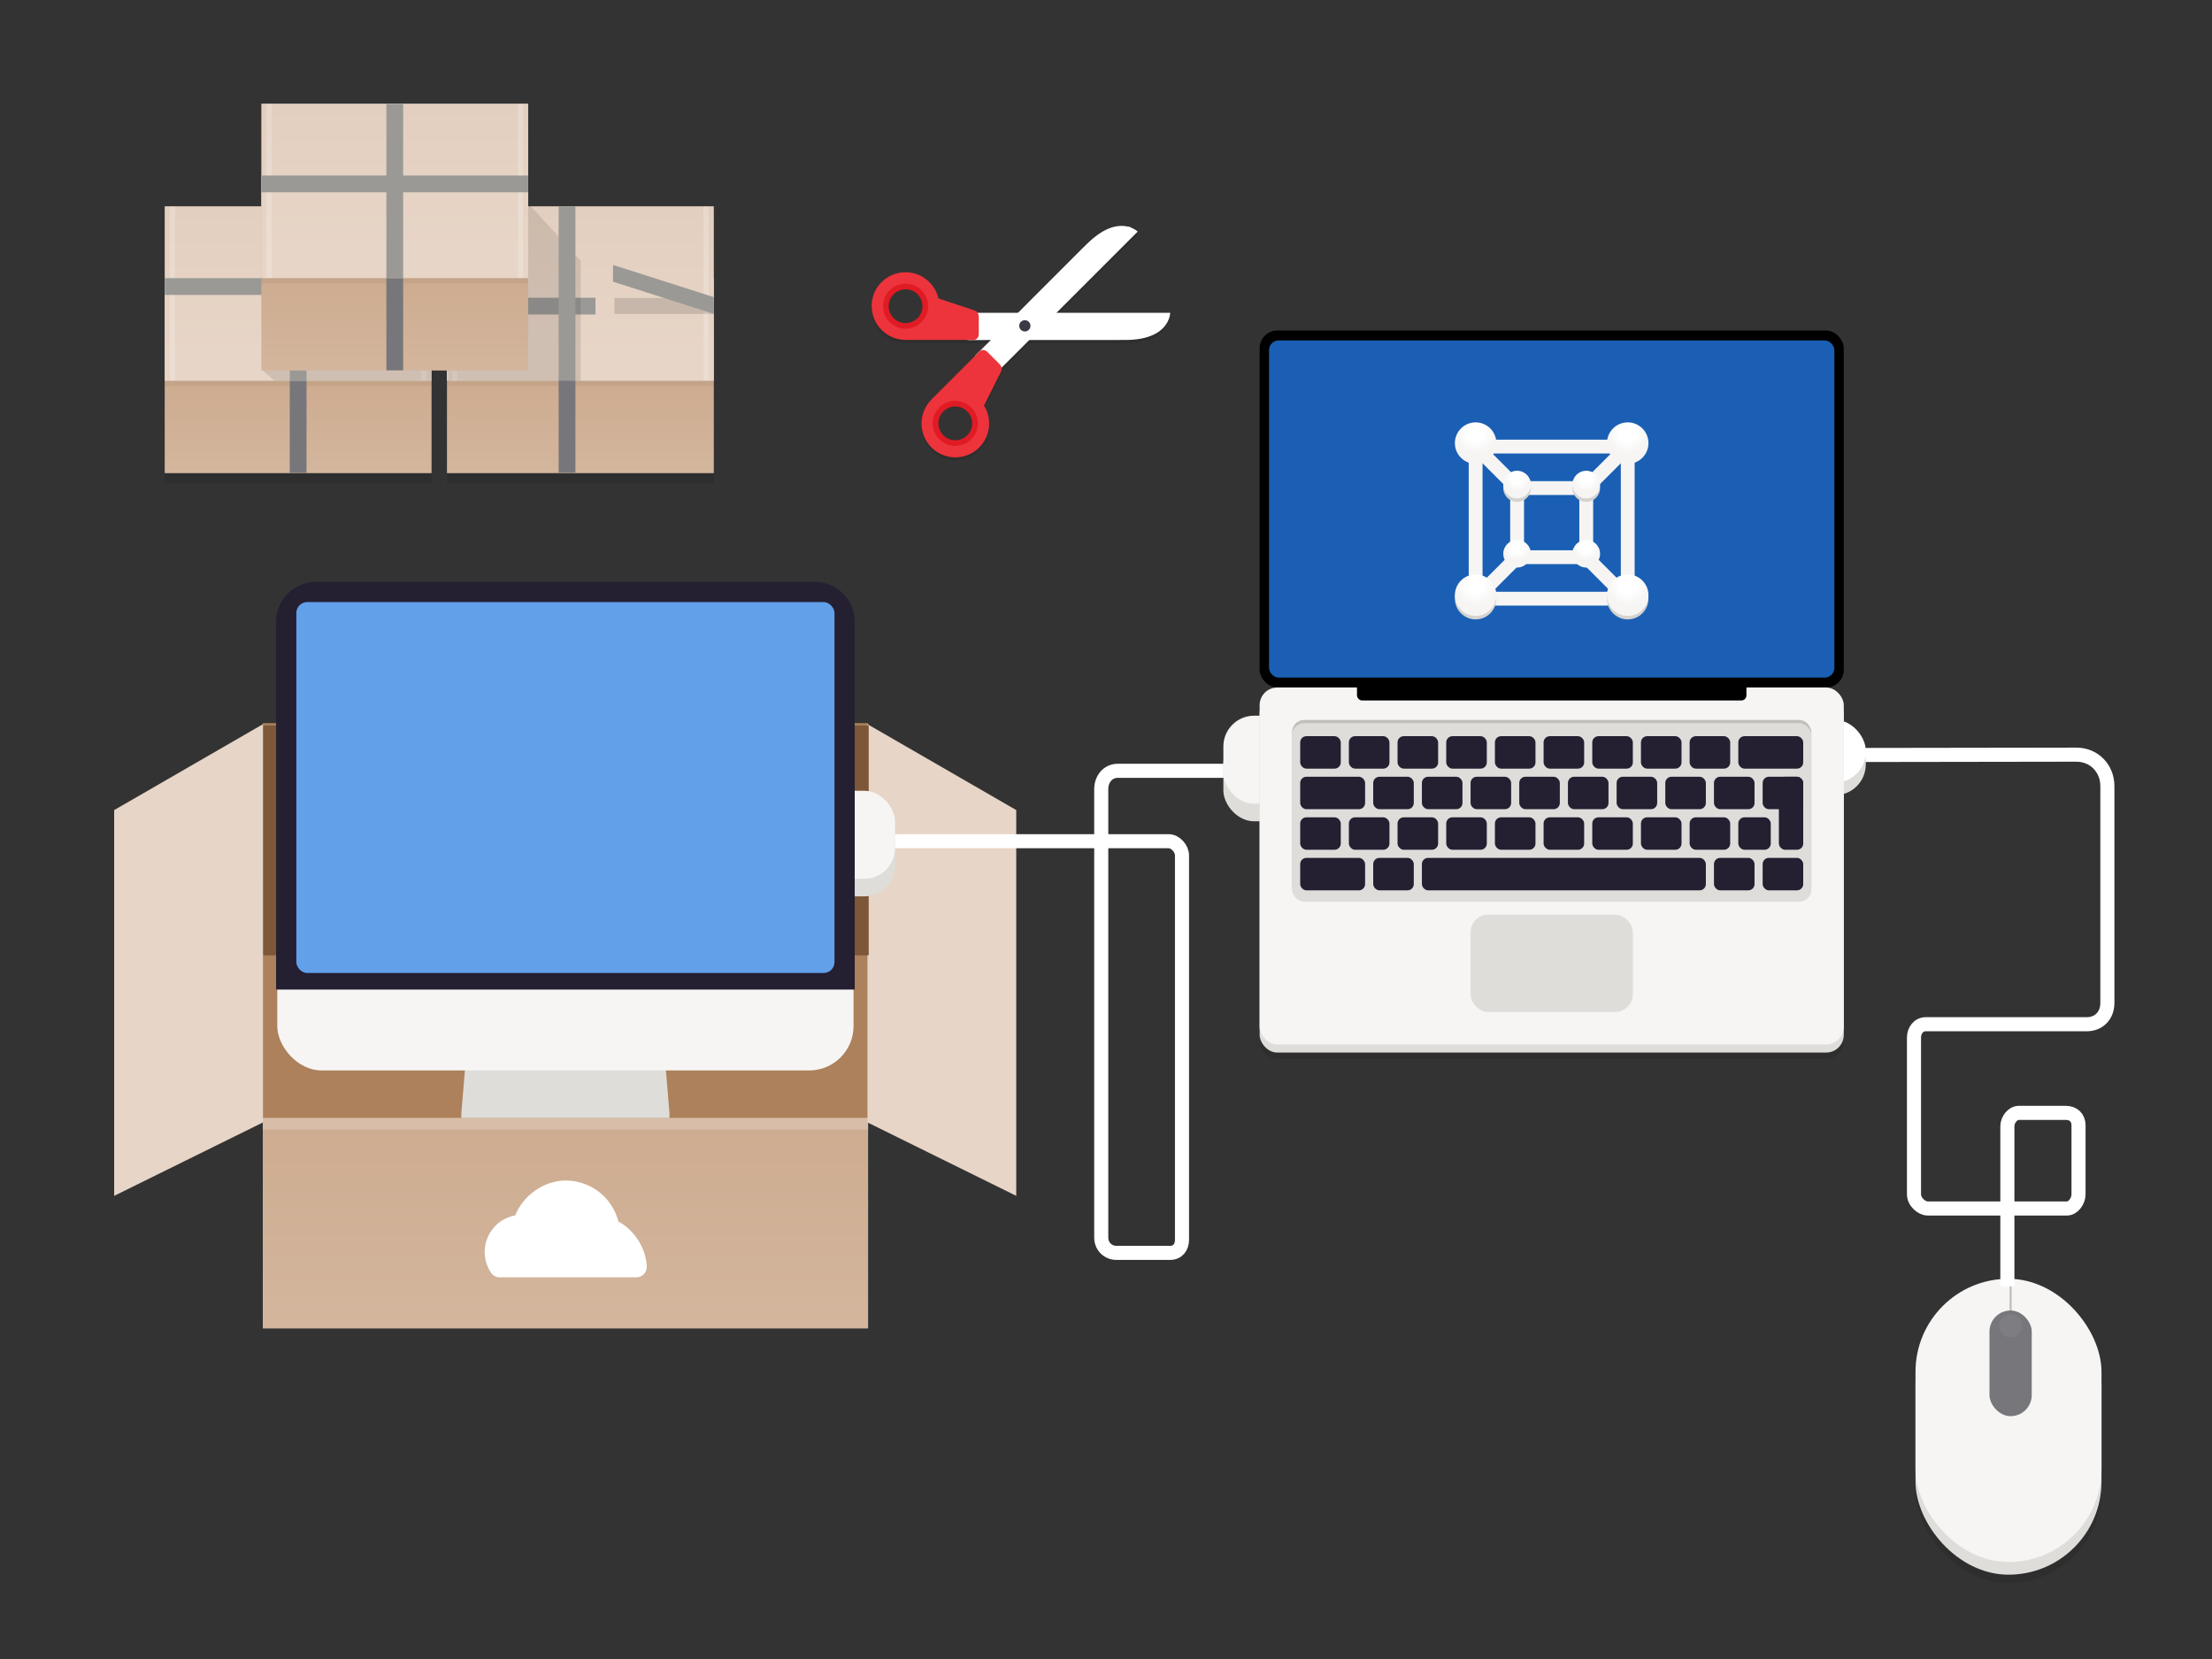<?xml version="1.0" encoding="UTF-8" standalone="no"?>
<!-- Created with Inkscape (http://www.inkscape.org/) -->

<svg
   xmlns:dc="http://purl.org/dc/elements/1.1/"
   xmlns:cc="http://creativecommons.org/ns#"
   xmlns:rdf="http://www.w3.org/1999/02/22-rdf-syntax-ns#"
   xmlns:svg="http://www.w3.org/2000/svg"
   xmlns="http://www.w3.org/2000/svg"
   xmlns:xlink="http://www.w3.org/1999/xlink"
   xmlns:sodipodi="http://sodipodi.sourceforge.net/DTD/sodipodi-0.dtd"
   xmlns:inkscape="http://www.inkscape.org/namespaces/inkscape"
   width="800"
   height="600"
   viewBox="0 0 800 600"
   version="1.1"
   id="svg1707"
   inkscape:version="0.92.4 5da689c313, 2019-01-14"
   sodipodi:docname="welcome.svg">
  <rect x="0" y="0" width="800" height="600" fill="#333333" stroke="none"/>
  <defs
     id="defs1701">
    <radialGradient
       inkscape:collect="always"
       xlink:href="#linearGradient1246"
       id="radialGradient1596"
       gradientUnits="userSpaceOnUse"
       gradientTransform="matrix(3.444,0,0,3.444,-409.979,-507.015)"
       cx="134.2"
       cy="222.988"
       fx="134.2"
       fy="222.988"
       r="2" />
    <linearGradient
       inkscape:collect="always"
       id="linearGradient1246">
      <stop
         style="stop-color:#ffffff;stop-opacity:1"
         offset="0"
         id="stop1240" />
      <stop
         id="stop1242"
         offset="0.4"
         style="stop-color:#ffffff;stop-opacity:1" />
      <stop
         style="stop-color:#f6f5f4;stop-opacity:1"
         offset="1"
         id="stop1244" />
    </linearGradient>
    <radialGradient
       inkscape:collect="always"
       xlink:href="#linearGradient1246"
       id="radialGradient1598"
       gradientUnits="userSpaceOnUse"
       gradientTransform="matrix(3.444,0,0,3.444,-409.979,-456.505)"
       cx="134.2"
       cy="222.988"
       fx="134.2"
       fy="222.988"
       r="2" />
    <radialGradient
       inkscape:collect="always"
       xlink:href="#linearGradient1246"
       id="radialGradient1600"
       gradientUnits="userSpaceOnUse"
       gradientTransform="matrix(2.296,0,0,2.296,-269.699,-213.153)"
       cx="134.2"
       cy="222.988"
       fx="134.2"
       fy="222.988"
       r="2" />
    <radialGradient
       inkscape:collect="always"
       xlink:href="#linearGradient1246"
       id="radialGradient1602"
       gradientUnits="userSpaceOnUse"
       gradientTransform="matrix(2.296,0,0,2.296,-269.699,-236.112)"
       cx="134.2"
       cy="222.988"
       fx="134.2"
       fy="222.988"
       r="2" />
    <radialGradient
       inkscape:collect="always"
       xlink:href="#linearGradient1246"
       id="radialGradient1604"
       gradientUnits="userSpaceOnUse"
       gradientTransform="matrix(3.444,0,0,3.444,-460.489,-507.015)"
       cx="134.2"
       cy="222.988"
       fx="134.2"
       fy="222.988"
       r="2" />
    <radialGradient
       inkscape:collect="always"
       xlink:href="#linearGradient1246"
       id="radialGradient1606"
       gradientUnits="userSpaceOnUse"
       gradientTransform="matrix(3.444,0,0,3.444,-460.489,-456.505)"
       cx="134.2"
       cy="222.988"
       fx="134.2"
       fy="222.988"
       r="2" />
    <radialGradient
       inkscape:collect="always"
       xlink:href="#linearGradient1246"
       id="radialGradient1608"
       gradientUnits="userSpaceOnUse"
       gradientTransform="matrix(2.296,0,0,2.296,-292.658,-236.112)"
       cx="134.2"
       cy="222.988"
       fx="134.2"
       fy="222.988"
       r="2" />
    <radialGradient
       inkscape:collect="always"
       xlink:href="#linearGradient1246"
       id="radialGradient1610"
       gradientUnits="userSpaceOnUse"
       gradientTransform="matrix(2.296,0,0,2.296,-292.658,-213.153)"
       cx="134.2"
       cy="222.988"
       fx="134.2"
       fy="222.988"
       r="2" />
    <clipPath
       clipPathUnits="userSpaceOnUse"
       id="clipPath11821">
      <rect
         y="-162.033"
         x="896.337"
         height="408.854"
         width="439.228"
         id="rect11823"
         style="opacity:1;vector-effect:none;fill:#e7d5c7;fill-opacity:1;stroke:none;stroke-width:8.514;stroke-linecap:round;stroke-linejoin:miter;stroke-miterlimit:4;stroke-dasharray:none;stroke-dashoffset:0;stroke-opacity:1;marker:none;marker-start:none;marker-mid:none;marker-end:none;paint-order:normal" />
    </clipPath>
    <linearGradient
       inkscape:collect="always"
       xlink:href="#linearGradient1880"
       id="linearGradient11782"
       gradientUnits="userSpaceOnUse"
       gradientTransform="matrix(1.3,0,0,1,-19.2,-4)"
       x1="64"
       y1="254"
       x2="64"
       y2="292" />
    <linearGradient
       inkscape:collect="always"
       id="linearGradient1880">
      <stop
         style="stop-color:#cdab8f;stop-opacity:1;"
         offset="0"
         id="stop1876" />
      <stop
         style="stop-color:#d3b69d;stop-opacity:1"
         offset="1"
         id="stop1878" />
    </linearGradient>
    <linearGradient
       inkscape:collect="always"
       xlink:href="#linearGradient1888"
       id="linearGradient9592"
       gradientUnits="userSpaceOnUse"
       gradientTransform="matrix(1.3,0,0,0.833,-19.2,34)"
       x1="64"
       y1="180"
       x2="64"
       y2="250" />
    <linearGradient
       inkscape:collect="always"
       id="linearGradient1888">
      <stop
         style="stop-color:#e3cfbf;stop-opacity:1;"
         offset="0"
         id="stop1884" />
      <stop
         style="stop-color:#e7d5c7;stop-opacity:1"
         offset="1"
         id="stop1886" />
    </linearGradient>
    <linearGradient
       inkscape:collect="always"
       xlink:href="#linearGradient1880"
       id="linearGradient2916"
       gradientUnits="userSpaceOnUse"
       gradientTransform="matrix(1.3,0,0,1,-19.2,-4)"
       x1="64"
       y1="254"
       x2="64"
       y2="292" />
    <linearGradient
       inkscape:collect="always"
       xlink:href="#linearGradient1888"
       id="linearGradient2918"
       gradientUnits="userSpaceOnUse"
       gradientTransform="matrix(1.3,0,0,0.833,-19.2,34)"
       x1="64"
       y1="180"
       x2="64"
       y2="250" />
    <linearGradient
       inkscape:collect="always"
       xlink:href="#linearGradient1880"
       id="linearGradient2920"
       gradientUnits="userSpaceOnUse"
       gradientTransform="matrix(1.3,0,0,1,-19.2,-4)"
       x1="64"
       y1="254"
       x2="64"
       y2="292" />
    <linearGradient
       inkscape:collect="always"
       xlink:href="#linearGradient1888"
       id="linearGradient2922"
       gradientUnits="userSpaceOnUse"
       gradientTransform="matrix(1.3,0,0,0.833,-19.2,34)"
       x1="64"
       y1="180"
       x2="64"
       y2="250" />
    <linearGradient
       inkscape:collect="always"
       xlink:href="#linearGradient1880"
       id="linearGradient2924"
       gradientUnits="userSpaceOnUse"
       gradientTransform="matrix(1.3,0,0,1,-19.2,-4)"
       x1="64"
       y1="254"
       x2="64"
       y2="292" />
  </defs>
  <sodipodi:namedview
     id="base"
     pagecolor="#ffffff"
     bordercolor="#666666"
     borderopacity="1.0"
     inkscape:pageopacity="0.0"
     inkscape:pageshadow="2"
     inkscape:zoom="1"
     inkscape:cx="-96.714286"
     inkscape:cy="335.14286"
     inkscape:document-units="px"
     inkscape:current-layer="layer1"
     showgrid="false"
     units="px"
     inkscape:pagecheckerboard="true"
     showguides="true"
     inkscape:guide-bbox="true"
     inkscape:window-width="3440"
     inkscape:window-height="1376"
     inkscape:window-x="0"
     inkscape:window-y="639"
     inkscape:window-maximized="1">
    <sodipodi:guide
       position="237,566"
       orientation="0,1"
       id="guide2926"
       inkscape:locked="false" />
    <sodipodi:guide
       position="394,30"
       orientation="0,1"
       id="guide2928"
       inkscape:locked="false" />
    <sodipodi:guide
       position="34,372"
       orientation="1,0"
       id="guide2930"
       inkscape:locked="false" />
    <sodipodi:guide
       position="768,281"
       orientation="1,0"
       id="guide2932"
       inkscape:locked="false" />
  </sodipodi:namedview>
  <g
     inkscape:label="Layer 1"
     inkscape:groupmode="layer"
     id="layer1"
     transform="translate(0,-522.52)">
    <rect
       style="display:inline;opacity:1;vector-effect:none;fill:#000000;fill-opacity:0.102;stroke:none;stroke-width:2.567;stroke-linecap:round;stroke-linejoin:miter;stroke-miterlimit:4;stroke-dasharray:none;stroke-dashoffset:0;stroke-opacity:1;marker:none;marker-start:none;marker-mid:none;marker-end:none;paint-order:normal;enable-background:new"
       id="rect1196-4"
       width="96.516"
       height="63.106"
       x="59.57"
       y="634.258" />
    <g
       id="g9560"
       transform="matrix(0.928,0,0,0.928,48.433,426.378)">
      <rect
         y="212"
         x="12"
         height="76"
         width="104"
         id="rect1194"
         style="display:inline;opacity:1;fill:url(#linearGradient2916);fill-opacity:1;stroke:none;stroke-width:32;stroke-linejoin:round;stroke-miterlimit:4;stroke-dasharray:4, 2;stroke-dashoffset:0;stroke-opacity:1;enable-background:new" />
      <rect
         y="184"
         x="12"
         height="68"
         width="104"
         id="rect1196"
         style="display:inline;opacity:1;fill:url(#linearGradient2918);fill-opacity:1;stroke:none;stroke-width:32;stroke-linejoin:round;stroke-miterlimit:4;stroke-dasharray:4, 2;stroke-dashoffset:0;stroke-opacity:1;enable-background:new" />
      <rect
         style="display:inline;opacity:0.05;vector-effect:none;fill:#000000;fill-opacity:1;stroke:none;stroke-width:2;stroke-linecap:butt;stroke-linejoin:miter;stroke-miterlimit:4;stroke-dasharray:none;stroke-dashoffset:0;stroke-opacity:1;marker:none;marker-start:none;marker-mid:none;marker-end:none;paint-order:normal;enable-background:new"
         id="rect1198"
         width="104"
         height="2"
         x="12"
         y="252" />
      <rect
         style="opacity:0.2;vector-effect:none;fill:#ffffff;fill-opacity:1;stroke:none;stroke-width:2;stroke-linecap:butt;stroke-linejoin:miter;stroke-miterlimit:4;stroke-dasharray:none;stroke-dashoffset:0;stroke-opacity:1;marker:none;marker-start:none;marker-mid:none;marker-end:none;paint-order:normal"
         id="rect1229"
         width="2"
         height="68"
         x="14"
         y="184" />
      <rect
         style="display:inline;opacity:0.2;vector-effect:none;fill:#ffffff;fill-opacity:1;stroke:none;stroke-width:2;stroke-linecap:butt;stroke-linejoin:miter;stroke-miterlimit:4;stroke-dasharray:none;stroke-dashoffset:0;stroke-opacity:1;marker:none;marker-start:none;marker-mid:none;marker-end:none;paint-order:normal;enable-background:new"
         id="rect1231"
         width="2"
         height="68"
         x="112"
         y="184" />
    </g>
    <rect
       y="634.258"
       x="161.653"
       height="63.106"
       width="96.516"
       id="rect9719"
       style="display:inline;opacity:1;vector-effect:none;fill:#000000;fill-opacity:0.102;stroke:none;stroke-width:2.567;stroke-linecap:round;stroke-linejoin:miter;stroke-miterlimit:4;stroke-dasharray:none;stroke-dashoffset:0;stroke-opacity:1;marker:none;marker-start:none;marker-mid:none;marker-end:none;paint-order:normal;enable-background:new" />
    <g
       id="g9572"
       transform="matrix(0.928,0,0,0.928,150.517,426.378)">
      <rect
         style="display:inline;opacity:1;fill:url(#linearGradient2920);fill-opacity:1;stroke:none;stroke-width:32;stroke-linejoin:round;stroke-miterlimit:4;stroke-dasharray:4, 2;stroke-dashoffset:0;stroke-opacity:1;enable-background:new"
         id="rect9562"
         width="104"
         height="76"
         x="12"
         y="212" />
      <rect
         style="display:inline;opacity:1;fill:url(#linearGradient2922);fill-opacity:1;stroke:none;stroke-width:32;stroke-linejoin:round;stroke-miterlimit:4;stroke-dasharray:4, 2;stroke-dashoffset:0;stroke-opacity:1;enable-background:new"
         id="rect9564"
         width="104"
         height="68"
         x="12"
         y="184" />
      <rect
         y="252"
         x="12"
         height="2"
         width="104"
         id="rect9566"
         style="display:inline;opacity:0.05;vector-effect:none;fill:#000000;fill-opacity:1;stroke:none;stroke-width:2;stroke-linecap:butt;stroke-linejoin:miter;stroke-miterlimit:4;stroke-dasharray:none;stroke-dashoffset:0;stroke-opacity:1;marker:none;marker-start:none;marker-mid:none;marker-end:none;paint-order:normal;enable-background:new" />
      <rect
         y="184"
         x="14"
         height="68"
         width="2"
         id="rect9568"
         style="opacity:0.2;vector-effect:none;fill:#ffffff;fill-opacity:1;stroke:none;stroke-width:2;stroke-linecap:butt;stroke-linejoin:miter;stroke-miterlimit:4;stroke-dasharray:none;stroke-dashoffset:0;stroke-opacity:1;marker:none;marker-start:none;marker-mid:none;marker-end:none;paint-order:normal" />
      <rect
         y="184"
         x="112"
         height="68"
         width="2"
         id="rect9570"
         style="display:inline;opacity:0.2;vector-effect:none;fill:#ffffff;fill-opacity:1;stroke:none;stroke-width:2;stroke-linecap:butt;stroke-linejoin:miter;stroke-miterlimit:4;stroke-dasharray:none;stroke-dashoffset:0;stroke-opacity:1;marker:none;marker-start:none;marker-mid:none;marker-end:none;paint-order:normal;enable-background:new" />
    </g>
    <rect
       style="opacity:1;vector-effect:none;fill:#9a9996;fill-opacity:1;stroke:none;stroke-width:12.27;stroke-linecap:round;stroke-linejoin:miter;stroke-miterlimit:4;stroke-dasharray:none;stroke-dashoffset:0;stroke-opacity:1;marker:none;marker-start:none;marker-mid:none;marker-end:none;paint-order:normal"
       id="rect11917"
       width="6.061"
       height="96.516"
       x="623.121"
       y="-156.085"
       transform="rotate(90)" />
    <rect
       style="opacity:1;vector-effect:none;fill:#9a9996;fill-opacity:1;stroke:none;stroke-width:9.915;stroke-linecap:round;stroke-linejoin:miter;stroke-miterlimit:4;stroke-dasharray:none;stroke-dashoffset:0;stroke-opacity:1;marker:none;marker-start:none;marker-mid:none;marker-end:none;paint-order:normal"
       id="rect11909"
       width="6.061"
       height="63.02"
       x="630.204"
       y="-215.374"
       transform="rotate(90)" />
    <rect
       style="opacity:1;vector-effect:none;fill:#77767b;fill-opacity:1;stroke:none;stroke-width:7.211;stroke-linecap:round;stroke-linejoin:miter;stroke-miterlimit:4;stroke-dasharray:none;stroke-dashoffset:0;stroke-opacity:1;marker:none;marker-start:none;marker-mid:none;marker-end:none;paint-order:normal"
       id="rect11919"
       width="6.061"
       height="33.335"
       x="104.797"
       y="660.243" />
    <g
       id="g22849"
       transform="matrix(1.626,0,0,1.626,-117.161,-371.526)">
      <path
         style="display:inline;opacity:1;vector-effect:none;fill:#000000;fill-opacity:0.102;stroke:none;stroke-width:1.261;stroke-linecap:round;stroke-linejoin:miter;stroke-miterlimit:4;stroke-dasharray:none;stroke-dashoffset:0;stroke-opacity:1;marker:none;marker-start:none;marker-mid:none;marker-end:none;paint-order:normal;enable-background:new"
         d="m 130.451,595.681 h 37.862 v 38.807 h -35.239 l -2.623,-2.244 z"
         id="rect9721"
         inkscape:connector-curvature="0"
         sodipodi:nodetypes="cccccc" />
      <path
         style="display:inline;opacity:1;vector-effect:none;fill:#000000;fill-opacity:0.102;stroke:none;stroke-width:1.112;stroke-linecap:round;stroke-linejoin:miter;stroke-miterlimit:4;stroke-dasharray:none;stroke-dashoffset:0;stroke-opacity:1;marker:none;marker-start:none;marker-mid:none;marker-end:none;paint-order:normal;enable-background:new"
         d="m 171.737,595.681 h 18.352 l 11.129,12.126 v 26.682 h -29.48 z"
         id="rect9723"
         inkscape:connector-curvature="0"
         sodipodi:nodetypes="cccccc" />
    </g>
    <rect
       y="597.223"
       x="104.797"
       height="63.02"
       width="6.061"
       id="rect11921"
       style="opacity:1;vector-effect:none;fill:#9a9996;fill-opacity:1;stroke:none;stroke-width:9.915;stroke-linecap:round;stroke-linejoin:miter;stroke-miterlimit:4;stroke-dasharray:none;stroke-dashoffset:0;stroke-opacity:1;marker:none;marker-start:none;marker-mid:none;marker-end:none;paint-order:normal" />
    <g
       transform="matrix(0.928,0,0,0.928,83.38,389.257)"
       id="g9588">
      <rect
         style="display:inline;opacity:1;fill:url(#linearGradient2924);fill-opacity:1;stroke:none;stroke-width:32;stroke-linejoin:round;stroke-miterlimit:4;stroke-dasharray:4, 2;stroke-dashoffset:0;stroke-opacity:1;enable-background:new"
         id="rect9578"
         width="104"
         height="76"
         x="12"
         y="212" />
      <rect
         style="display:inline;opacity:1;fill:url(#linearGradient9592);fill-opacity:1;stroke:none;stroke-width:32;stroke-linejoin:round;stroke-miterlimit:4;stroke-dasharray:4, 2;stroke-dashoffset:0;stroke-opacity:1;enable-background:new"
         id="rect9580"
         width="104"
         height="68"
         x="12"
         y="184" />
      <rect
         y="252"
         x="12"
         height="2"
         width="104"
         id="rect9582"
         style="display:inline;opacity:0.05;vector-effect:none;fill:#000000;fill-opacity:1;stroke:none;stroke-width:2;stroke-linecap:butt;stroke-linejoin:miter;stroke-miterlimit:4;stroke-dasharray:none;stroke-dashoffset:0;stroke-opacity:1;marker:none;marker-start:none;marker-mid:none;marker-end:none;paint-order:normal;enable-background:new" />
      <rect
         y="184"
         x="14"
         height="68"
         width="2"
         id="rect9584"
         style="opacity:0.2;vector-effect:none;fill:#ffffff;fill-opacity:1;stroke:none;stroke-width:2;stroke-linecap:butt;stroke-linejoin:miter;stroke-miterlimit:4;stroke-dasharray:none;stroke-dashoffset:0;stroke-opacity:1;marker:none;marker-start:none;marker-mid:none;marker-end:none;paint-order:normal" />
      <rect
         y="184"
         x="112"
         height="68"
         width="2"
         id="rect9586"
         style="display:inline;opacity:0.2;vector-effect:none;fill:#ffffff;fill-opacity:1;stroke:none;stroke-width:2;stroke-linecap:butt;stroke-linejoin:miter;stroke-miterlimit:4;stroke-dasharray:none;stroke-dashoffset:0;stroke-opacity:1;marker:none;marker-start:none;marker-mid:none;marker-end:none;paint-order:normal;enable-background:new" />
    </g>
    <g
       id="g11780"
       transform="matrix(2.105,0,0,2.105,69.786,396.734)">
      <rect
         y="212"
         x="12"
         height="76"
         width="104"
         id="rect11770"
         style="display:inline;opacity:1;fill:url(#linearGradient11782);fill-opacity:1;stroke:none;stroke-width:32;stroke-linejoin:round;stroke-miterlimit:4;stroke-dasharray:4, 2;stroke-dashoffset:0;stroke-opacity:1;enable-background:new" />
      <rect
         y="184"
         x="12"
         height="67.82"
         width="104"
         id="rect11772"
         style="display:inline;opacity:1;fill:#ac815b;fill-opacity:1;stroke:none;stroke-width:31.958;stroke-linejoin:round;stroke-miterlimit:4;stroke-dasharray:3.995, 1.997;stroke-dashoffset:0;stroke-opacity:1;enable-background:new" />
      <rect
         style="display:inline;opacity:0.211;vector-effect:none;fill:#ffffff;fill-opacity:1;stroke:none;stroke-width:2;stroke-linecap:butt;stroke-linejoin:miter;stroke-miterlimit:4;stroke-dasharray:none;stroke-dashoffset:0;stroke-opacity:1;marker:none;marker-start:none;marker-mid:none;marker-end:none;paint-order:normal;enable-background:new"
         id="rect11774"
         width="104"
         height="2"
         x="12"
         y="251.82" />
    </g>
    <path
       style="opacity:1;vector-effect:none;fill:#ffffff;fill-opacity:1;stroke:none;stroke-width:0.744;stroke-linecap:round;stroke-linejoin:miter;stroke-miterlimit:4;stroke-dasharray:none;stroke-dashoffset:0;stroke-opacity:1;marker:none;marker-start:none;marker-mid:none;marker-end:none;paint-order:normal"
       d="m 204.621,949.481 c -7.876,0.005 -15.379,5.349 -18.29,12.614 -2.66,0.499 -5.175,1.782 -7.091,3.698 -2.493,2.493 -3.944,5.996 -3.944,9.521 a 3.787,3.787 0 0 0 0,0.002 c 0.002,2.645 0.806,5.283 2.277,7.481 a 3.787,3.787 0 0 0 3.146,1.68 h 49.405 a 3.787,3.787 0 0 0 3.782,-3.979 c -0.341,-6.688 -4.431,-12.998 -10.274,-16.229 -0.995,-3.851 -3.162,-7.4 -6.173,-10.003 -3.527,-3.05 -8.169,-4.78 -12.832,-4.785 a 3.787,3.787 0 0 0 -0.005,0 z"
       id="path9729"
       inkscape:connector-curvature="0" />
    <path
       style="fill:#e7d5c7;fill-opacity:1;stroke:none;stroke-width:1.273px;stroke-linecap:butt;stroke-linejoin:miter;stroke-opacity:1"
       d="M 313.728,928.459 V 784.427 l 53.814,31.07 v 139.518 z"
       id="path11788"
       inkscape:connector-curvature="0" />
    <path
       style="fill:none;stroke:#ffffff;stroke-width:5.092;stroke-linecap:butt;stroke-linejoin:miter;stroke-miterlimit:4;stroke-dasharray:none;stroke-opacity:1"
       d="m 316.73,826.755 h 105.944 c 2.438,0 4.814,2.666 4.814,5.132 v 139.018 c 0,2.703 -1.572,4.726 -4.273,4.726 h -19.467 c -3.038,0 -5.467,-2.355 -5.467,-5.514 V 807.898 c 0,-3.502 2.307,-6.604 5.968,-6.604 h 44.881"
       id="path11845"
       inkscape:connector-curvature="0"
       sodipodi:nodetypes="cccccccccc" />
    <g
       transform="matrix(1.273,0,0,1.273,61.918,-13.282)"
       id="g11843">
      <rect
         ry="8.736"
         rx="8.736"
         y="629.229"
         x="298.924"
         height="25"
         width="27.57"
         id="rect11839"
         style="display:inline;opacity:1;vector-effect:none;fill:#deddda;fill-opacity:1;stroke:none;stroke-width:5.166;stroke-linecap:round;stroke-linejoin:miter;stroke-miterlimit:4;stroke-dasharray:none;stroke-dashoffset:0;stroke-opacity:1;marker:none;marker-start:none;marker-mid:none;marker-end:none;paint-order:normal" />
      <rect
         style="display:inline;opacity:1;vector-effect:none;fill:#f6f5f4;fill-opacity:1;stroke:none;stroke-width:5.166;stroke-linecap:round;stroke-linejoin:miter;stroke-miterlimit:4;stroke-dasharray:none;stroke-dashoffset:0;stroke-opacity:1;marker:none;marker-start:none;marker-mid:none;marker-end:none;paint-order:normal"
         id="rect11841"
         width="27.57"
         height="25"
         x="298.924"
         y="624.229"
         rx="8.736"
         ry="8.736" />
    </g>
    <rect
       style="opacity:1;vector-effect:none;fill:#7d5738;fill-opacity:1;stroke:none;stroke-width:3.291;stroke-linecap:round;stroke-linejoin:miter;stroke-miterlimit:4;stroke-dasharray:none;stroke-dashoffset:0;stroke-opacity:1;marker:none;marker-start:none;marker-mid:none;marker-end:none;paint-order:normal"
       id="rect11786"
       width="219.059"
       height="83.133"
       x="95.119"
       y="784.878" />
    <g
       id="g11837"
       transform="matrix(1.273,0,0,1.273,-91.926,13.873)">
      <rect
         style="display:inline;opacity:1;vector-effect:none;fill:#deddda;fill-opacity:1;stroke:none;stroke-width:5.166;stroke-linecap:round;stroke-linejoin:miter;stroke-miterlimit:4;stroke-dasharray:none;stroke-dashoffset:0;stroke-opacity:1;marker:none;marker-start:none;marker-mid:none;marker-end:none;paint-order:normal"
         id="rect15398-7"
         width="27.57"
         height="25"
         x="298.924"
         y="629.229"
         rx="8.736"
         ry="8.736" />
      <rect
         ry="8.736"
         rx="8.736"
         y="624.229"
         x="298.924"
         height="25"
         width="27.57"
         id="rect15396-4"
         style="display:inline;opacity:1;vector-effect:none;fill:#f6f5f4;fill-opacity:1;stroke:none;stroke-width:5.166;stroke-linecap:round;stroke-linejoin:miter;stroke-miterlimit:4;stroke-dasharray:none;stroke-dashoffset:0;stroke-opacity:1;marker:none;marker-start:none;marker-mid:none;marker-end:none;paint-order:normal" />
    </g>
    <g
       id="g19308"
       style="display:inline;enable-background:new"
       transform="matrix(0.501,0,0,0.501,-354.627,803.225)"
       clip-path="url(#clipPath11821)">
      <path
         d="m 1084,61.125 a 27.16,27.16 0 0 0 -27.062,24.9 l -16,192 A 27.16,27.16 0 0 0 1068,307.438 h 48 48 a 27.16,27.16 0 0 0 27.062,-29.412 l -16,-192 A 27.16,27.16 0 0 0 1148,61.125 h -32 z"
         id="path29460"
         style="display:inline;opacity:1;vector-effect:none;fill:#000000;fill-opacity:0.102;stroke:none;stroke-width:4.223;stroke-linecap:round;stroke-linejoin:miter;stroke-miterlimit:4;stroke-dasharray:none;stroke-dashoffset:0;stroke-opacity:1;marker:none;marker-start:none;marker-mid:none;marker-end:none;paint-order:normal;enable-background:new"
         inkscape:original="M 1084 88.28125 L 1068 280.28125 L 1116 280.28125 L 1164 280.28125 L 1148 88.28125 L 1116 88.28125 L 1084 88.28125 z "
         inkscape:radius="27.15708"
         sodipodi:type="inkscape:offset"
         transform="translate(9.7491976e-6,-31.076)" />
      <path
         transform="translate(9.7491976e-6,-35.568)"
         sodipodi:type="inkscape:offset"
         inkscape:radius="27.15708"
         inkscape:original="M 1084 88.28125 L 1068 280.28125 L 1116 280.28125 L 1164 280.28125 L 1148 88.28125 L 1116 88.28125 L 1084 88.28125 z "
         style="display:inline;opacity:1;fill:#deddda;fill-opacity:1;stroke:none;stroke-width:20;stroke-linecap:square;stroke-linejoin:miter;stroke-miterlimit:4;stroke-dasharray:none;stroke-dashoffset:0;stroke-opacity:1;enable-background:new"
         id="rect2101"
         d="m 1084,61.125 a 27.16,27.16 0 0 0 -27.062,24.9 l -16,192 A 27.16,27.16 0 0 0 1068,307.438 h 48 48 a 27.16,27.16 0 0 0 27.062,-29.412 l -16,-192 A 27.16,27.16 0 0 0 1148,61.125 h -32 z" />
      <rect
         style="display:inline;opacity:1;fill:#f6f5f4;fill-opacity:1;stroke:none;stroke-width:1;stroke-linecap:butt;stroke-linejoin:miter;stroke-miterlimit:4;stroke-dasharray:none;stroke-dashoffset:0;stroke-opacity:1;marker:none;marker-start:none;marker-mid:none;marker-end:none;paint-order:normal;enable-background:new"
         id="rect1052"
         width="416"
         height="352"
         x="908"
         y="-139.568"
         rx="32"
         ry="32" />
      <path
         sodipodi:nodetypes="sssccss"
         inkscape:connector-curvature="0"
         id="rect2825"
         d="m 936.073,-140.269 h 359.854 c 16.028,0 28.932,12.904 28.932,28.932 V 154.074 H 907.141 v -265.41 c 0,-16.029 12.904,-28.932 28.932,-28.932 z"
         style="display:inline;opacity:1;vector-effect:none;fill:#241f31;fill-opacity:1;stroke:none;stroke-width:0.049px;stroke-linecap:butt;stroke-linejoin:miter;stroke-miterlimit:4;stroke-dasharray:none;stroke-dashoffset:0;stroke-opacity:1;marker:none;marker-start:none;marker-mid:none;marker-end:none;paint-order:normal;enable-background:new" />
      <rect
         ry="7.86"
         rx="7.86"
         y="-125.673"
         x="921.754"
         height="267.789"
         width="388.491"
         id="rect968"
         style="display:inline;opacity:1;vector-effect:none;fill:#62a0ea;fill-opacity:1;stroke:none;stroke-width:6.836;stroke-linecap:round;stroke-linejoin:miter;stroke-miterlimit:4;stroke-dasharray:none;stroke-dashoffset:0;stroke-opacity:1;marker:none;marker-start:none;marker-mid:none;marker-end:none;paint-order:normal;enable-background:new" />
    </g>
    <path
       inkscape:connector-curvature="0"
       id="path11790"
       d="M 95.105,928.459 V 784.427 L 41.29,815.497 v 139.518 z"
       style="fill:#e7d5c7;fill-opacity:1;stroke:none;stroke-width:1.273px;stroke-linecap:butt;stroke-linejoin:miter;stroke-opacity:1" />
    <g
       style="display:inline;enable-background:new"
       id="g1179"
       transform="matrix(0.72,0.72,-0.72,0.72,498.791,412.876)">
      <path
         style="opacity:1;vector-effect:none;fill:#000000;fill-opacity:0.102;fill-rule:evenodd;stroke:none;stroke-width:4.15;stroke-linecap:round;stroke-linejoin:miter;stroke-miterlimit:4;stroke-dasharray:none;stroke-dashoffset:0;stroke-opacity:1;marker:none;marker-start:none;marker-mid:none;marker-end:none;paint-order:normal"
         d="m 69.202,198.092 c -2.251,2.117 -4.37,6.102 -4.37,13.602 l -0.015,34.5 -10.178,10.178 c -0.4,-0.095 -0.859,-0.086 -1.343,0.158 l -12.125,6.089 c -4.634,-2.889 -10.848,-2.328 -14.864,1.688 -4.671,4.671 -4.672,12.321 -7.83e-4,16.992 4.671,4.671 12.322,4.671 16.993,0 0.014,-0.015 0.028,-0.029 0.042,-0.044 l 0.005,0.045 15.556,-15.556 0.017,0.017 5.892,-5.896 -0.004,7.829 0.024,-7.8e-4 7.83e-4,22 0.035,-0.028 c -1e-4,0.021 -8.31e-4,0.04 -7.83e-4,0.06 0,6.606 5.41,12.016 12.016,12.016 6.606,1e-5 12.014,-5.409 12.014,-12.016 -4e-6,-5.679 -3.998,-10.471 -9.317,-11.705 l -4.269,-12.878 c -0.171,-0.514 -0.488,-0.845 -0.838,-1.061 l 4e-6,-13.888 24.027,-24.048 c 11.314,-11.314 4.496,-18.132 4.496,-18.132 l -28.523,28.523 7.83e-4,-40.845 c 0,0 -2.721,3.3e-4 -5.272,2.399 z m -39.36,69.75 c 2.761,-2.761 7.161,-2.762 9.921,-7.8e-4 2.761,2.761 2.761,7.161 0,9.922 -2.761,2.761 -7.161,2.761 -9.922,0 -2.761,-2.761 -2.76,-7.161 7.83e-4,-9.921 z m 42.068,16.911 c 1.266,-1.266 3.02,-2.044 4.972,-2.044 3.904,1e-5 7.015,3.113 7.015,7.017 0,3.904 -3.111,7.015 -7.015,7.015 -3.904,10e-6 -7.016,-3.112 -7.016,-7.016 4e-6,-1.952 0.778,-3.706 2.044,-4.972 z"
         id="path15618"
         inkscape:connector-curvature="0" />
      <g
         id="g1200"
         inkscape:transform-center-x="-0.96446621"
         inkscape:transform-center-y="10.156852"
         transform="translate(7.995,-21.038)"
         style="display:inline;enable-background:new">
        <path
           sodipodi:nodetypes="ccccscccc"
           inkscape:connector-curvature="0"
           id="path1186"
           d="m 58,290 h 6 v -72 l -1.414,-1.414 C 62.586,216.586 56,221.647 56,234 l 0.005,27.19 0.097,2.722 L 58,266 Z"
           style="fill:#9a9996;fill-rule:evenodd;stroke:none;stroke-width:1px;stroke-linecap:butt;stroke-linejoin:miter;stroke-opacity:1" />
        <g
           transform="translate(2)"
           id="g1194" />
      </g>
      <use
         height="100%"
         width="100%"
         transform="matrix(-0.707,-0.707,-0.707,0.707,292.424,120.742)"
         id="use1074"
         inkscape:transform-center-y="-8.6421382"
         inkscape:transform-center-x="0.30594236"
         xlink:href="#g1059"
         y="0"
         x="0"
         style="display:inline;enable-background:new" />
      <g
         id="g1180"
         inkscape:transform-center-x="-6.5"
         inkscape:transform-center-y="-7.5"
         transform="matrix(-0.707,-0.707,-0.707,0.707,302.734,101.582)"
         style="display:inline;enable-background:new">
        <g
           transform="translate(2)"
           id="g1174" />
      </g>
      <g
         transform="matrix(-0.707,-0.707,-0.707,0.707,302.759,99.477)"
         inkscape:transform-center-y="-7.5"
         inkscape:transform-center-x="-6.5"
         id="g1059"
         style="display:inline;enable-background:new">
        <path
           style="fill:#ffffff;fill-rule:evenodd;stroke:none;stroke-width:1px;stroke-linecap:butt;stroke-linejoin:miter;stroke-opacity:1"
           d="m 55.975,290 h 9.666 v -72 c 0,0 -9.642,-1e-5 -9.642,16 z"
           id="path1039-3"
           inkscape:connector-curvature="0"
           sodipodi:nodetypes="ccccc" />
        <g
           id="g1052"
           transform="translate(2)">
          <path
             sodipodi:nodetypes="ccccccc"
             inkscape:connector-curvature="0"
             id="path1047"
             d="m 54,312 v -24 c 0,-2 2,-2 2,-2 h 6.037 c 0,0 1.918,-0.136 2.443,1.45 l 4.398,13.27 z"
             style="fill:#ed333b;fill-opacity:1;fill-rule:evenodd;stroke:none;stroke-width:1px;stroke-linecap:butt;stroke-linejoin:miter;stroke-opacity:1" />
          <circle
             transform="scale(-1,1)"
             style="opacity:1;fill:none;fill-opacity:1;stroke:#ed333b;stroke-width:5;stroke-linecap:round;stroke-linejoin:round;stroke-miterlimit:4;stroke-dasharray:none;stroke-dashoffset:0;stroke-opacity:1"
             id="circle1045"
             cx="-66.05"
             cy="312.033"
             r="9.516" />
          <circle
             transform="scale(-1,1)"
             r="7"
             cy="312"
             cx="-66"
             id="path1043-6"
             style="opacity:1;fill:none;fill-opacity:1;stroke:#e01b24;stroke-width:2;stroke-linecap:round;stroke-linejoin:round;stroke-miterlimit:4;stroke-dasharray:none;stroke-dashoffset:0;stroke-opacity:1" />
        </g>
      </g>
      <circle
         r="2"
         cy="125.865"
         cx="-223.446"
         id="circle1204"
         style="display:inline;opacity:1;fill:#3d3846;fill-opacity:1;stroke:none;stroke-width:2;stroke-linecap:round;stroke-linejoin:round;stroke-miterlimit:4;stroke-dasharray:none;stroke-dashoffset:0;stroke-opacity:1;enable-background:new"
         transform="matrix(-0.707,-0.707,-0.707,0.707,0,0)" />
    </g>
    <g
       style="display:inline"
       id="g11726-3"
       transform="matrix(2.889,0,0,2.889,-25.75,534.027)">
      <rect
         ry="11.642"
         rx="11.642"
         y="158.75"
         x="248.708"
         height="35.454"
         width="23.283"
         id="rect15054-7"
         style="opacity:1;vector-effect:none;fill:#000000;fill-opacity:0.102;stroke:none;stroke-width:1.587;stroke-linecap:round;stroke-linejoin:miter;stroke-miterlimit:4;stroke-dasharray:none;stroke-dashoffset:0;stroke-opacity:1;marker:none;marker-start:none;marker-mid:none;marker-end:none;paint-order:normal" />
      <rect
         style="opacity:1;vector-effect:none;fill:#deddda;fill-opacity:1;stroke:none;stroke-width:1.587;stroke-linecap:round;stroke-linejoin:miter;stroke-miterlimit:4;stroke-dasharray:none;stroke-dashoffset:0;stroke-opacity:1;marker:none;marker-start:none;marker-mid:none;marker-end:none;paint-order:normal"
         id="rect11709-9"
         width="23.283"
         height="35.454"
         x="248.708"
         y="157.692"
         rx="11.642"
         ry="11.642" />
      <rect
         ry="11.642"
         rx="11.642"
         y="156.104"
         x="248.708"
         height="35.454"
         width="23.283"
         id="rect11701-0"
         style="opacity:1;vector-effect:none;fill:#f6f5f4;fill-opacity:1;stroke:none;stroke-width:4.233;stroke-linecap:round;stroke-linejoin:miter;stroke-miterlimit:4;stroke-dasharray:none;stroke-dashoffset:0;stroke-opacity:1;marker:none;marker-start:none;marker-mid:none;marker-end:none;paint-order:normal" />
      <path
         inkscape:connector-curvature="0"
         id="path11703-0"
         d="M 260.615,170.656 V 156.104"
         style="fill:none;stroke:#c0bfbc;stroke-width:0.265px;stroke-linecap:butt;stroke-linejoin:miter;stroke-opacity:1" />
      <rect
         ry="2.646"
         rx="2.646"
         y="160.073"
         x="257.969"
         height="13.229"
         width="5.292"
         id="rect11707-2"
         style="opacity:1;vector-effect:none;fill:#77767b;fill-opacity:1;stroke:none;stroke-width:4.233;stroke-linecap:round;stroke-linejoin:miter;stroke-miterlimit:4;stroke-dasharray:none;stroke-dashoffset:0;stroke-opacity:1;marker:none;marker-start:none;marker-mid:none;marker-end:none;paint-order:normal" />
      <circle
         style="opacity:1;vector-effect:none;fill:#c0bfbc;fill-opacity:0.102;stroke:none;stroke-width:1.934;stroke-linecap:round;stroke-linejoin:miter;stroke-miterlimit:4;stroke-dasharray:none;stroke-dashoffset:0;stroke-opacity:1;marker:none;marker-start:none;marker-mid:none;marker-end:none;paint-order:normal"
         id="path15652-2"
         cx="260.603"
         cy="162.003"
         r="1.455" />
    </g>
    <rect
       style="opacity:1;vector-effect:none;fill:#77767b;fill-opacity:1;stroke:none;stroke-width:7.211;stroke-linecap:round;stroke-linejoin:miter;stroke-miterlimit:4;stroke-dasharray:none;stroke-dashoffset:0;stroke-opacity:1;marker:none;marker-start:none;marker-mid:none;marker-end:none;paint-order:normal"
       id="rect11899"
       width="6.061"
       height="33.335"
       x="202.047"
       y="660.157" />
    <rect
       y="597.137"
       x="202.047"
       height="63.02"
       width="6.061"
       id="rect11901"
       style="opacity:1;vector-effect:none;fill:#9a9996;fill-opacity:1;stroke:none;stroke-width:9.915;stroke-linecap:round;stroke-linejoin:miter;stroke-miterlimit:4;stroke-dasharray:none;stroke-dashoffset:0;stroke-opacity:1;marker:none;marker-start:none;marker-mid:none;marker-end:none;paint-order:normal" />
    <rect
       style="opacity:0.136;vector-effect:none;fill:#000000;fill-opacity:1;stroke:none;stroke-width:6.061;stroke-linecap:round;stroke-linejoin:miter;stroke-miterlimit:4;stroke-dasharray:none;stroke-dashoffset:0;stroke-opacity:1;marker:none;marker-start:none;marker-mid:none;marker-end:none;paint-order:normal"
       id="rect11907"
       width="36.161"
       height="5.759"
       x="222.216"
       y="630.287" />
    <rect
       style="opacity:1;vector-effect:none;fill:#9a9996;fill-opacity:1;stroke:none;stroke-width:10.157;stroke-linecap:round;stroke-linejoin:miter;stroke-miterlimit:4;stroke-dasharray:none;stroke-dashoffset:0;stroke-opacity:1;marker:none;marker-start:none;marker-mid:none;marker-end:none;paint-order:normal"
       id="rect11903"
       width="6.061"
       height="38.263"
       x="547.619"
       y="-270.907"
       transform="matrix(0,1,-0.953,-0.304,0,0)" />
    <rect
       transform="rotate(90)"
       y="-191.032"
       x="586"
       height="96.516"
       width="6.061"
       id="rect11911"
       style="opacity:1;vector-effect:none;fill:#9a9996;fill-opacity:1;stroke:none;stroke-width:12.27;stroke-linecap:round;stroke-linejoin:miter;stroke-miterlimit:4;stroke-dasharray:none;stroke-dashoffset:0;stroke-opacity:1;marker:none;marker-start:none;marker-mid:none;marker-end:none;paint-order:normal" />
    <rect
       y="623.121"
       x="139.744"
       height="33.335"
       width="6.061"
       id="rect11913"
       style="opacity:1;vector-effect:none;fill:#77767b;fill-opacity:1;stroke:none;stroke-width:7.211;stroke-linecap:round;stroke-linejoin:miter;stroke-miterlimit:4;stroke-dasharray:none;stroke-dashoffset:0;stroke-opacity:1;marker:none;marker-start:none;marker-mid:none;marker-end:none;paint-order:normal" />
    <rect
       style="opacity:1;vector-effect:none;fill:#9a9996;fill-opacity:1;stroke:none;stroke-width:9.915;stroke-linecap:round;stroke-linejoin:miter;stroke-miterlimit:4;stroke-dasharray:none;stroke-dashoffset:0;stroke-opacity:1;marker:none;marker-start:none;marker-mid:none;marker-end:none;paint-order:normal"
       id="rect11915"
       width="6.061"
       height="63.02"
       x="139.744"
       y="560.101" />
    <path
       sodipodi:nodetypes="cccccccccccscccc"
       inkscape:connector-curvature="0"
       id="path17537"
       d="m 663.424,795.582 87.475,-0.131 c 6.541,0 11.264,5.029 11.264,11.365 v 78.403 c 0,4.699 -3.177,7.726 -7.447,7.726 h -58.23 c -2.705,0 -4.265,2.418 -4.265,4.768 v 56.753 c 0,2.776 2.838,5.117 4.901,5.117 h 50.483 c 2.062,0 4.122,-2.506 4.122,-5.152 v -24.948 c 0,-2.638 -1.788,-4.478 -4.568,-4.478 h -17.042 c -2.208,0 -4.122,2.485 -4.122,4.834 v 57.889"
       style="fill:none;stroke:#ffffff;stroke-width:5.092;stroke-linecap:butt;stroke-linejoin:miter;stroke-miterlimit:4;stroke-dasharray:none;stroke-opacity:1" />
    <g
       id="g17543"
       transform="matrix(1.273,0,0,1.273,262.414,-11.781)">
      <rect
         style="display:inline;opacity:1;vector-effect:none;fill:#deddda;fill-opacity:1;stroke:none;stroke-width:5.166;stroke-linecap:round;stroke-linejoin:miter;stroke-miterlimit:4;stroke-dasharray:none;stroke-dashoffset:0;stroke-opacity:1;marker:none;marker-start:none;marker-mid:none;marker-end:none;paint-order:normal"
         id="rect17539"
         width="20.711"
         height="18.781"
         x="303.221"
         y="626.86"
         rx="8.736"
         ry="8.736" />
      <rect
         ry="8.736"
         rx="8.736"
         y="624.229"
         x="304.27"
         height="17.83"
         width="19.662"
         id="rect17541"
         style="display:inline;opacity:1;vector-effect:none;fill:#ffffff;fill-opacity:1;stroke:none;stroke-width:5.166;stroke-linecap:round;stroke-linejoin:miter;stroke-miterlimit:4;stroke-dasharray:none;stroke-dashoffset:0;stroke-opacity:1;marker:none;marker-start:none;marker-mid:none;marker-end:none;paint-order:normal" />
    </g>
    <g
       id="g9661"
       transform="matrix(2.218,0,0,2.218,253.177,479.728)">
      <rect
         ry="2.884"
         rx="2.884"
         y="73.187"
         x="91.247"
         height="58.208"
         width="95.25"
         id="rect2246-3"
         style="opacity:1;vector-effect:none;fill:#000000;fill-opacity:1;stroke:none;stroke-width:1.587;stroke-linecap:round;stroke-linejoin:miter;stroke-miterlimit:4;stroke-dasharray:none;stroke-dashoffset:0;stroke-opacity:1;marker:none;marker-start:none;marker-mid:none;marker-end:none;paint-order:normal" />
      <rect
         style="opacity:1;vector-effect:none;fill:#000000;fill-opacity:0.102;stroke:none;stroke-width:1.587;stroke-linecap:round;stroke-linejoin:miter;stroke-miterlimit:4;stroke-dasharray:none;stroke-dashoffset:0;stroke-opacity:1;marker:none;marker-start:none;marker-mid:none;marker-end:none;paint-order:normal"
         id="rect2404-2"
         width="95.25"
         height="58.208"
         x="91.247"
         y="133.777"
         rx="2.884"
         ry="2.884" />
      <rect
         ry="2.884"
         rx="2.884"
         y="132.718"
         x="91.247"
         height="58.208"
         width="95.25"
         id="rect2250-1"
         style="opacity:1;vector-effect:none;fill:#deddda;fill-opacity:1;stroke:none;stroke-width:1.587;stroke-linecap:round;stroke-linejoin:miter;stroke-miterlimit:4;stroke-dasharray:none;stroke-dashoffset:0;stroke-opacity:1;marker:none;marker-start:none;marker-mid:none;marker-end:none;paint-order:normal" />
      <rect
         style="opacity:1;vector-effect:none;fill:#f6f5f4;fill-opacity:1;stroke:none;stroke-width:1.587;stroke-linecap:round;stroke-linejoin:miter;stroke-miterlimit:4;stroke-dasharray:none;stroke-dashoffset:0;stroke-opacity:1;marker:none;marker-start:none;marker-mid:none;marker-end:none;paint-order:normal"
         id="rect2248-9"
         width="95.25"
         height="58.208"
         x="91.247"
         y="131.395"
         rx="2.884"
         ry="2.884" />
      <rect
         ry="1.958"
         rx="1.958"
         y="136.687"
         x="96.539"
         height="29.104"
         width="84.667"
         id="rect2252-7"
         style="opacity:1;vector-effect:none;fill:#c0bfbc;fill-opacity:1;stroke:none;stroke-width:1.587;stroke-linecap:round;stroke-linejoin:miter;stroke-miterlimit:4;stroke-dasharray:none;stroke-dashoffset:0;stroke-opacity:1;marker:none;marker-start:none;marker-mid:none;marker-end:none;paint-order:normal" />
      <rect
         style="opacity:1;vector-effect:none;fill:#deddda;fill-opacity:1;stroke:none;stroke-width:1.587;stroke-linecap:round;stroke-linejoin:miter;stroke-miterlimit:4;stroke-dasharray:none;stroke-dashoffset:0;stroke-opacity:1;marker:none;marker-start:none;marker-mid:none;marker-end:none;paint-order:normal"
         id="rect2332-6"
         width="84.667"
         height="29.104"
         x="96.539"
         y="137.216"
         rx="1.958"
         ry="1.958" />
      <rect
         style="opacity:1;vector-effect:none;fill:#000000;fill-opacity:1;stroke:none;stroke-width:1.587;stroke-linecap:round;stroke-linejoin:miter;stroke-miterlimit:4;stroke-dasharray:none;stroke-dashoffset:0;stroke-opacity:1;marker:none;marker-start:none;marker-mid:none;marker-end:none;paint-order:normal"
         id="rect2258-8"
         width="63.5"
         height="7.408"
         x="107.122"
         y="126.104"
         rx="0.826"
         ry="0.826" />
      <rect
         style="opacity:1;vector-effect:none;fill:#deddda;fill-opacity:1;stroke:none;stroke-width:1.588;stroke-linecap:round;stroke-linejoin:miter;stroke-miterlimit:4;stroke-dasharray:none;stroke-dashoffset:0;stroke-opacity:1;marker:none;marker-start:none;marker-mid:none;marker-end:none;paint-order:normal"
         id="rect2254-2"
         width="26.458"
         height="15.875"
         x="125.643"
         y="168.437"
         rx="2.884"
         ry="2.884" />
      <rect
         style="opacity:1;vector-effect:none;fill:#1a5fb4;fill-opacity:1;stroke:none;stroke-width:1.587;stroke-linecap:round;stroke-linejoin:miter;stroke-miterlimit:4;stroke-dasharray:none;stroke-dashoffset:0;stroke-opacity:1;marker:none;marker-start:none;marker-mid:none;marker-end:none;paint-order:normal"
         id="rect2256-0"
         width="92.183"
         height="54.975"
         x="92.781"
         y="74.804"
         rx="1.574"
         ry="1.574" />
      <rect
         ry="1.013"
         rx="1.013"
         y="159.177"
         x="117.706"
         height="5.292"
         width="46.302"
         id="rect2260-6"
         style="opacity:1;vector-effect:none;fill:#241f31;fill-opacity:1;stroke:none;stroke-width:1.587;stroke-linecap:round;stroke-linejoin:miter;stroke-miterlimit:4;stroke-dasharray:none;stroke-dashoffset:0;stroke-opacity:1;marker:none;marker-start:none;marker-mid:none;marker-end:none;paint-order:normal" />
      <rect
         style="opacity:1;vector-effect:none;fill:#241f31;fill-opacity:1;stroke:none;stroke-width:1.588;stroke-linecap:round;stroke-linejoin:miter;stroke-miterlimit:4;stroke-dasharray:none;stroke-dashoffset:0;stroke-opacity:1;marker:none;marker-start:none;marker-mid:none;marker-end:none;paint-order:normal"
         id="rect2262-4"
         width="6.615"
         height="5.292"
         x="165.331"
         y="159.177"
         rx="1.013"
         ry="1.013" />
      <rect
         ry="1.013"
         rx="1.013"
         y="159.177"
         x="173.268"
         height="5.292"
         width="6.615"
         id="rect2264-3"
         style="opacity:1;vector-effect:none;fill:#241f31;fill-opacity:1;stroke:none;stroke-width:1.588;stroke-linecap:round;stroke-linejoin:miter;stroke-miterlimit:4;stroke-dasharray:none;stroke-dashoffset:0;stroke-opacity:1;marker:none;marker-start:none;marker-mid:none;marker-end:none;paint-order:normal" />
      <rect
         style="opacity:1;vector-effect:none;fill:#241f31;fill-opacity:1;stroke:none;stroke-width:1.588;stroke-linecap:round;stroke-linejoin:miter;stroke-miterlimit:4;stroke-dasharray:none;stroke-dashoffset:0;stroke-opacity:1;marker:none;marker-start:none;marker-mid:none;marker-end:none;paint-order:normal"
         id="rect2266-3"
         width="5.292"
         height="5.292"
         x="169.299"
         y="152.562"
         rx="1.013"
         ry="1.013" />
      <rect
         ry="1.013"
         rx="1.013"
         y="152.562"
         x="161.362"
         height="5.292"
         width="6.615"
         id="rect2268-6"
         style="opacity:1;vector-effect:none;fill:#241f31;fill-opacity:1;stroke:none;stroke-width:1.588;stroke-linecap:round;stroke-linejoin:miter;stroke-miterlimit:4;stroke-dasharray:none;stroke-dashoffset:0;stroke-opacity:1;marker:none;marker-start:none;marker-mid:none;marker-end:none;paint-order:normal" />
      <rect
         style="opacity:1;vector-effect:none;fill:#241f31;fill-opacity:1;stroke:none;stroke-width:1.588;stroke-linecap:round;stroke-linejoin:miter;stroke-miterlimit:4;stroke-dasharray:none;stroke-dashoffset:0;stroke-opacity:1;marker:none;marker-start:none;marker-mid:none;marker-end:none;paint-order:normal"
         id="rect2270-9"
         width="6.615"
         height="5.292"
         x="153.424"
         y="152.562"
         rx="1.013"
         ry="1.013" />
      <rect
         ry="1.013"
         rx="1.013"
         y="152.562"
         x="145.487"
         height="5.292"
         width="6.615"
         id="rect2272-0"
         style="opacity:1;vector-effect:none;fill:#241f31;fill-opacity:1;stroke:none;stroke-width:1.588;stroke-linecap:round;stroke-linejoin:miter;stroke-miterlimit:4;stroke-dasharray:none;stroke-dashoffset:0;stroke-opacity:1;marker:none;marker-start:none;marker-mid:none;marker-end:none;paint-order:normal" />
      <rect
         style="opacity:1;vector-effect:none;fill:#241f31;fill-opacity:1;stroke:none;stroke-width:1.588;stroke-linecap:round;stroke-linejoin:miter;stroke-miterlimit:4;stroke-dasharray:none;stroke-dashoffset:0;stroke-opacity:1;marker:none;marker-start:none;marker-mid:none;marker-end:none;paint-order:normal"
         id="rect2274-4"
         width="6.615"
         height="5.292"
         x="137.549"
         y="152.562"
         rx="1.013"
         ry="1.013" />
      <rect
         ry="1.013"
         rx="1.013"
         y="152.562"
         x="129.612"
         height="5.292"
         width="6.615"
         id="rect2276-8"
         style="opacity:1;vector-effect:none;fill:#241f31;fill-opacity:1;stroke:none;stroke-width:1.588;stroke-linecap:round;stroke-linejoin:miter;stroke-miterlimit:4;stroke-dasharray:none;stroke-dashoffset:0;stroke-opacity:1;marker:none;marker-start:none;marker-mid:none;marker-end:none;paint-order:normal" />
      <rect
         style="opacity:1;vector-effect:none;fill:#241f31;fill-opacity:1;stroke:none;stroke-width:1.588;stroke-linecap:round;stroke-linejoin:miter;stroke-miterlimit:4;stroke-dasharray:none;stroke-dashoffset:0;stroke-opacity:1;marker:none;marker-start:none;marker-mid:none;marker-end:none;paint-order:normal"
         id="rect2278-5"
         width="6.615"
         height="5.292"
         x="121.674"
         y="152.562"
         rx="1.013"
         ry="1.013" />
      <rect
         ry="1.013"
         rx="1.013"
         y="152.562"
         x="113.737"
         height="5.292"
         width="6.615"
         id="rect2280-1"
         style="opacity:1;vector-effect:none;fill:#241f31;fill-opacity:1;stroke:none;stroke-width:1.588;stroke-linecap:round;stroke-linejoin:miter;stroke-miterlimit:4;stroke-dasharray:none;stroke-dashoffset:0;stroke-opacity:1;marker:none;marker-start:none;marker-mid:none;marker-end:none;paint-order:normal" />
      <rect
         style="opacity:1;vector-effect:none;fill:#241f31;fill-opacity:1;stroke:none;stroke-width:1.588;stroke-linecap:round;stroke-linejoin:miter;stroke-miterlimit:4;stroke-dasharray:none;stroke-dashoffset:0;stroke-opacity:1;marker:none;marker-start:none;marker-mid:none;marker-end:none;paint-order:normal"
         id="rect2282-2"
         width="6.615"
         height="5.292"
         x="105.799"
         y="152.562"
         rx="1.013"
         ry="1.013" />
      <rect
         ry="1.013"
         rx="1.013"
         y="145.948"
         x="165.331"
         height="5.292"
         width="6.615"
         id="rect2284-9"
         style="opacity:1;vector-effect:none;fill:#241f31;fill-opacity:1;stroke:none;stroke-width:1.588;stroke-linecap:round;stroke-linejoin:miter;stroke-miterlimit:4;stroke-dasharray:none;stroke-dashoffset:0;stroke-opacity:1;marker:none;marker-start:none;marker-mid:none;marker-end:none;paint-order:normal" />
      <rect
         style="opacity:1;vector-effect:none;fill:#241f31;fill-opacity:1;stroke:none;stroke-width:1.588;stroke-linecap:round;stroke-linejoin:miter;stroke-miterlimit:4;stroke-dasharray:none;stroke-dashoffset:0;stroke-opacity:1;marker:none;marker-start:none;marker-mid:none;marker-end:none;paint-order:normal"
         id="rect2286-7"
         width="6.615"
         height="5.292"
         x="157.393"
         y="145.948"
         rx="1.013"
         ry="1.013" />
      <rect
         ry="1.013"
         rx="1.013"
         y="145.948"
         x="149.456"
         height="5.292"
         width="6.615"
         id="rect2288-3"
         style="opacity:1;vector-effect:none;fill:#241f31;fill-opacity:1;stroke:none;stroke-width:1.588;stroke-linecap:round;stroke-linejoin:miter;stroke-miterlimit:4;stroke-dasharray:none;stroke-dashoffset:0;stroke-opacity:1;marker:none;marker-start:none;marker-mid:none;marker-end:none;paint-order:normal" />
      <rect
         style="opacity:1;vector-effect:none;fill:#241f31;fill-opacity:1;stroke:none;stroke-width:1.588;stroke-linecap:round;stroke-linejoin:miter;stroke-miterlimit:4;stroke-dasharray:none;stroke-dashoffset:0;stroke-opacity:1;marker:none;marker-start:none;marker-mid:none;marker-end:none;paint-order:normal"
         id="rect2290-8"
         width="6.615"
         height="5.292"
         x="141.518"
         y="145.948"
         rx="1.013"
         ry="1.013" />
      <rect
         ry="1.013"
         rx="1.013"
         y="145.948"
         x="133.581"
         height="5.292"
         width="6.615"
         id="rect2292-0"
         style="opacity:1;vector-effect:none;fill:#241f31;fill-opacity:1;stroke:none;stroke-width:1.588;stroke-linecap:round;stroke-linejoin:miter;stroke-miterlimit:4;stroke-dasharray:none;stroke-dashoffset:0;stroke-opacity:1;marker:none;marker-start:none;marker-mid:none;marker-end:none;paint-order:normal" />
      <rect
         style="opacity:1;vector-effect:none;fill:#241f31;fill-opacity:1;stroke:none;stroke-width:1.588;stroke-linecap:round;stroke-linejoin:miter;stroke-miterlimit:4;stroke-dasharray:none;stroke-dashoffset:0;stroke-opacity:1;marker:none;marker-start:none;marker-mid:none;marker-end:none;paint-order:normal"
         id="rect2294-9"
         width="6.615"
         height="5.292"
         x="125.643"
         y="145.948"
         rx="1.013"
         ry="1.013" />
      <rect
         ry="1.013"
         rx="1.013"
         y="145.948"
         x="117.706"
         height="5.292"
         width="6.615"
         id="rect2296-2"
         style="opacity:1;vector-effect:none;fill:#241f31;fill-opacity:1;stroke:none;stroke-width:1.588;stroke-linecap:round;stroke-linejoin:miter;stroke-miterlimit:4;stroke-dasharray:none;stroke-dashoffset:0;stroke-opacity:1;marker:none;marker-start:none;marker-mid:none;marker-end:none;paint-order:normal" />
      <rect
         style="opacity:1;vector-effect:none;fill:#241f31;fill-opacity:1;stroke:none;stroke-width:1.588;stroke-linecap:round;stroke-linejoin:miter;stroke-miterlimit:4;stroke-dasharray:none;stroke-dashoffset:0;stroke-opacity:1;marker:none;marker-start:none;marker-mid:none;marker-end:none;paint-order:normal"
         id="rect2298-3"
         width="6.615"
         height="5.292"
         x="109.768"
         y="145.948"
         rx="1.013"
         ry="1.013" />
      <rect
         ry="1.013"
         rx="1.013"
         y="145.948"
         x="97.862"
         height="5.292"
         width="10.583"
         id="rect2300-1"
         style="opacity:1;vector-effect:none;fill:#241f31;fill-opacity:1;stroke:none;stroke-width:1.588;stroke-linecap:round;stroke-linejoin:miter;stroke-miterlimit:4;stroke-dasharray:none;stroke-dashoffset:0;stroke-opacity:1;marker:none;marker-start:none;marker-mid:none;marker-end:none;paint-order:normal" />
      <rect
         style="opacity:1;vector-effect:none;fill:#241f31;fill-opacity:1;stroke:none;stroke-width:1.587;stroke-linecap:round;stroke-linejoin:miter;stroke-miterlimit:4;stroke-dasharray:none;stroke-dashoffset:0;stroke-opacity:1;marker:none;marker-start:none;marker-mid:none;marker-end:none;paint-order:normal"
         id="rect2302-8"
         width="10.583"
         height="5.292"
         x="169.299"
         y="139.333"
         rx="1.013"
         ry="1.013" />
      <rect
         ry="1.013"
         rx="1.013"
         y="139.333"
         x="161.362"
         height="5.292"
         width="6.615"
         id="rect2304-7"
         style="opacity:1;vector-effect:none;fill:#241f31;fill-opacity:1;stroke:none;stroke-width:1.588;stroke-linecap:round;stroke-linejoin:miter;stroke-miterlimit:4;stroke-dasharray:none;stroke-dashoffset:0;stroke-opacity:1;marker:none;marker-start:none;marker-mid:none;marker-end:none;paint-order:normal" />
      <rect
         style="opacity:1;vector-effect:none;fill:#241f31;fill-opacity:1;stroke:none;stroke-width:1.588;stroke-linecap:round;stroke-linejoin:miter;stroke-miterlimit:4;stroke-dasharray:none;stroke-dashoffset:0;stroke-opacity:1;marker:none;marker-start:none;marker-mid:none;marker-end:none;paint-order:normal"
         id="rect2306-4"
         width="6.615"
         height="5.292"
         x="153.424"
         y="139.333"
         rx="1.013"
         ry="1.013" />
      <rect
         ry="1.013"
         rx="1.013"
         y="139.333"
         x="145.487"
         height="5.292"
         width="6.615"
         id="rect2308-1"
         style="opacity:1;vector-effect:none;fill:#241f31;fill-opacity:1;stroke:none;stroke-width:1.588;stroke-linecap:round;stroke-linejoin:miter;stroke-miterlimit:4;stroke-dasharray:none;stroke-dashoffset:0;stroke-opacity:1;marker:none;marker-start:none;marker-mid:none;marker-end:none;paint-order:normal" />
      <rect
         style="opacity:1;vector-effect:none;fill:#241f31;fill-opacity:1;stroke:none;stroke-width:1.588;stroke-linecap:round;stroke-linejoin:miter;stroke-miterlimit:4;stroke-dasharray:none;stroke-dashoffset:0;stroke-opacity:1;marker:none;marker-start:none;marker-mid:none;marker-end:none;paint-order:normal"
         id="rect2310-6"
         width="6.615"
         height="5.292"
         x="137.549"
         y="139.333"
         rx="1.013"
         ry="1.013" />
      <rect
         ry="1.013"
         rx="1.013"
         y="139.333"
         x="129.612"
         height="5.292"
         width="6.615"
         id="rect2312-3"
         style="opacity:1;vector-effect:none;fill:#241f31;fill-opacity:1;stroke:none;stroke-width:1.588;stroke-linecap:round;stroke-linejoin:miter;stroke-miterlimit:4;stroke-dasharray:none;stroke-dashoffset:0;stroke-opacity:1;marker:none;marker-start:none;marker-mid:none;marker-end:none;paint-order:normal" />
      <rect
         style="opacity:1;vector-effect:none;fill:#241f31;fill-opacity:1;stroke:none;stroke-width:1.588;stroke-linecap:round;stroke-linejoin:miter;stroke-miterlimit:4;stroke-dasharray:none;stroke-dashoffset:0;stroke-opacity:1;marker:none;marker-start:none;marker-mid:none;marker-end:none;paint-order:normal"
         id="rect2314-8"
         width="6.615"
         height="5.292"
         x="121.674"
         y="139.333"
         rx="1.013"
         ry="1.013" />
      <rect
         ry="1.013"
         rx="1.013"
         y="139.333"
         x="113.737"
         height="5.292"
         width="6.615"
         id="rect2316-5"
         style="opacity:1;vector-effect:none;fill:#241f31;fill-opacity:1;stroke:none;stroke-width:1.588;stroke-linecap:round;stroke-linejoin:miter;stroke-miterlimit:4;stroke-dasharray:none;stroke-dashoffset:0;stroke-opacity:1;marker:none;marker-start:none;marker-mid:none;marker-end:none;paint-order:normal" />
      <rect
         style="opacity:1;vector-effect:none;fill:#241f31;fill-opacity:1;stroke:none;stroke-width:1.588;stroke-linecap:round;stroke-linejoin:miter;stroke-miterlimit:4;stroke-dasharray:none;stroke-dashoffset:0;stroke-opacity:1;marker:none;marker-start:none;marker-mid:none;marker-end:none;paint-order:normal"
         id="rect2318-5"
         width="6.615"
         height="5.292"
         x="105.799"
         y="139.333"
         rx="1.013"
         ry="1.013" />
      <rect
         ry="1.013"
         rx="1.013"
         y="139.333"
         x="97.862"
         height="5.292"
         width="6.615"
         id="rect2320-0"
         style="opacity:1;vector-effect:none;fill:#241f31;fill-opacity:1;stroke:none;stroke-width:1.588;stroke-linecap:round;stroke-linejoin:miter;stroke-miterlimit:4;stroke-dasharray:none;stroke-dashoffset:0;stroke-opacity:1;marker:none;marker-start:none;marker-mid:none;marker-end:none;paint-order:normal" />
      <rect
         ry="1.013"
         rx="1.013"
         y="152.562"
         x="97.862"
         height="5.292"
         width="6.615"
         id="rect2322-1"
         style="opacity:1;vector-effect:none;fill:#241f31;fill-opacity:1;stroke:none;stroke-width:1.588;stroke-linecap:round;stroke-linejoin:miter;stroke-miterlimit:4;stroke-dasharray:none;stroke-dashoffset:0;stroke-opacity:1;marker:none;marker-start:none;marker-mid:none;marker-end:none;paint-order:normal" />
      <rect
         ry="1.013"
         rx="1.013"
         y="159.177"
         x="109.768"
         height="5.292"
         width="6.615"
         id="rect2324-2"
         style="opacity:1;vector-effect:none;fill:#241f31;fill-opacity:1;stroke:none;stroke-width:1.588;stroke-linecap:round;stroke-linejoin:miter;stroke-miterlimit:4;stroke-dasharray:none;stroke-dashoffset:0;stroke-opacity:1;marker:none;marker-start:none;marker-mid:none;marker-end:none;paint-order:normal" />
      <rect
         style="opacity:1;vector-effect:none;fill:#241f31;fill-opacity:1;stroke:none;stroke-width:1.587;stroke-linecap:round;stroke-linejoin:miter;stroke-miterlimit:4;stroke-dasharray:none;stroke-dashoffset:0;stroke-opacity:1;marker:none;marker-start:none;marker-mid:none;marker-end:none;paint-order:normal"
         id="rect2326-6"
         width="10.583"
         height="5.292"
         x="97.862"
         y="159.177"
         rx="1.013"
         ry="1.013" />
      <rect
         style="opacity:1;vector-effect:none;fill:#241f31;fill-opacity:1;stroke:none;stroke-width:1.588;stroke-linecap:round;stroke-linejoin:miter;stroke-miterlimit:4;stroke-dasharray:none;stroke-dashoffset:0;stroke-opacity:1;marker:none;marker-start:none;marker-mid:none;marker-end:none;paint-order:normal"
         id="rect2328-4"
         width="6.615"
         height="5.292"
         x="173.268"
         y="145.948"
         rx="1.013"
         ry="1.013" />
      <rect
         ry="1.013"
         rx="1.013"
         y="145.948"
         x="175.914"
         height="11.906"
         width="3.969"
         id="rect2330-8"
         style="opacity:1;vector-effect:none;fill:#241f31;fill-opacity:1;stroke:none;stroke-width:1.588;stroke-linecap:round;stroke-linejoin:miter;stroke-miterlimit:4;stroke-dasharray:none;stroke-dashoffset:0;stroke-opacity:1;marker:none;marker-start:none;marker-mid:none;marker-end:none;paint-order:normal" />
      <g
         id="g9409"
         transform="matrix(0.491,0,0,0.491,125.643,-38.26)">
        <g
           transform="matrix(0.574,0,0,0.574,-9.803,155.313)"
           id="g1556"
           style="display:inline;enable-background:new">
          <path
             inkscape:connector-curvature="0"
             style="color:#000000;font-style:normal;font-variant:normal;font-weight:normal;font-stretch:normal;font-size:medium;line-height:normal;font-family:sans-serif;font-variant-ligatures:normal;font-variant-position:normal;font-variant-caps:normal;font-variant-numeric:normal;font-variant-alternates:normal;font-feature-settings:normal;text-indent:0;text-align:start;text-decoration:none;text-decoration-line:none;text-decoration-style:solid;text-decoration-color:#000000;letter-spacing:normal;word-spacing:normal;text-transform:none;writing-mode:lr-tb;direction:ltr;text-orientation:mixed;dominant-baseline:auto;baseline-shift:baseline;text-anchor:start;white-space:normal;shape-padding:0;clip-rule:nonzero;display:inline;overflow:visible;visibility:visible;opacity:1;isolation:auto;mix-blend-mode:normal;color-interpolation:sRGB;color-interpolation-filters:linearRGB;solid-color:#000000;solid-opacity:1;fill:none;fill-opacity:1;fill-rule:nonzero;stroke:none;stroke-width:8.704;stroke-linecap:round;stroke-linejoin:miter;stroke-miterlimit:4;stroke-dasharray:none;stroke-dashoffset:0;stroke-opacity:1;marker:none;paint-order:normal;color-rendering:auto;image-rendering:auto;shape-rendering:auto;text-rendering:auto;enable-background:new"
             d="M 22.352,194.352 H 105.039 V 277.039 H 22.352 Z"
             id="path1554" />
        </g>
        <g
           transform="matrix(0.574,0,0,0.574,-9.803,155.313)"
           id="g1570"
           style="display:inline;enable-background:new">
          <path
             sodipodi:nodetypes="cc"
             style="color:#000000;display:inline;overflow:visible;visibility:visible;fill:none;stroke:#f6f5f4;stroke-width:8;stroke-miterlimit:4;stroke-dasharray:none;stroke-opacity:1;marker:none;enable-background:new"
             d="m 84,256 24,24"
             id="path1558"
             inkscape:connector-curvature="0" />
          <path
             inkscape:connector-curvature="0"
             id="path1560"
             d="m 84,216 24,-24"
             style="color:#000000;display:inline;overflow:visible;visibility:visible;fill:none;stroke:#f6f5f4;stroke-width:8;stroke-miterlimit:4;stroke-dasharray:none;stroke-opacity:1;marker:none;enable-background:new"
             sodipodi:nodetypes="cc" />
          <path
             inkscape:connector-curvature="0"
             id="path1562"
             d="M 44,256 20,280"
             style="color:#000000;display:inline;overflow:visible;visibility:visible;fill:none;stroke:#f6f5f4;stroke-width:8;stroke-miterlimit:4;stroke-dasharray:none;stroke-opacity:1;marker:none;enable-background:new"
             sodipodi:nodetypes="cc" />
          <path
             sodipodi:nodetypes="cc"
             style="color:#000000;display:inline;overflow:visible;visibility:visible;fill:none;stroke:#f6f5f4;stroke-width:8;stroke-miterlimit:4;stroke-dasharray:none;stroke-opacity:1;marker:none;enable-background:new"
             d="M 44,216 20,192"
             id="path1564"
             inkscape:connector-curvature="0" />
          <rect
             y="216"
             x="44"
             height="40"
             width="40"
             id="rect1566"
             style="color:#000000;display:inline;overflow:visible;visibility:visible;fill:none;stroke:#f6f5f4;stroke-width:8;stroke-miterlimit:4;stroke-dasharray:none;stroke-opacity:1;marker:none;enable-background:new" />
          <rect
             style="color:#000000;display:inline;overflow:visible;visibility:visible;fill:none;stroke:#f6f5f4;stroke-width:8;stroke-miterlimit:4;stroke-dasharray:none;stroke-opacity:1;marker:none;enable-background:new"
             id="rect1568"
             width="88"
             height="88"
             x="20"
             y="192" />
        </g>
        <circle
           style="color:#000000;display:inline;overflow:visible;visibility:visible;fill:#d5d3cf;fill-opacity:1;stroke:none;stroke-width:0.574;marker:none;enable-background:new"
           id="circle1572"
           cx="52.187"
           cy="316.026"
           r="6.888" />
        <circle
           style="color:#000000;display:inline;overflow:visible;visibility:visible;fill:url(#radialGradient1596);fill-opacity:1;stroke:none;stroke-width:0.574;marker:none;enable-background:new"
           id="circle1574"
           cx="52.187"
           cy="264.368"
           r="6.888" />
        <circle
           style="color:#000000;display:inline;overflow:visible;visibility:visible;fill:#d5d3cf;fill-opacity:1;stroke:none;stroke-width:0.574;marker:none;enable-background:new"
           id="circle1576"
           cx="38.411"
           cy="279.292"
           r="4.592" />
        <circle
           r="6.888"
           cy="314.878"
           cx="52.187"
           id="circle1578"
           style="color:#000000;display:inline;overflow:visible;visibility:visible;fill:url(#radialGradient1598);fill-opacity:1;stroke:none;stroke-width:0.574;marker:none;enable-background:new" />
        <circle
           style="color:#000000;display:inline;overflow:visible;visibility:visible;fill:url(#radialGradient1600);fill-opacity:1;stroke:none;stroke-width:0.574;marker:none;enable-background:new"
           id="circle1580"
           cx="38.411"
           cy="301.103"
           r="4.592" />
        <circle
           r="4.592"
           cy="278.144"
           cx="38.411"
           id="circle1582"
           style="color:#000000;display:inline;overflow:visible;visibility:visible;fill:url(#radialGradient1602);fill-opacity:1;stroke:none;stroke-width:0.574;marker:none;enable-background:new" />
        <circle
           r="6.888"
           cy="316.026"
           cx="1.677"
           id="circle1584"
           style="color:#000000;display:inline;overflow:visible;visibility:visible;fill:#d5d3cf;fill-opacity:1;stroke:none;stroke-width:0.574;marker:none;enable-background:new" />
        <circle
           r="4.592"
           cy="279.292"
           cx="15.452"
           id="circle1586"
           style="color:#000000;display:inline;overflow:visible;visibility:visible;fill:#d5d3cf;fill-opacity:1;stroke:none;stroke-width:0.574;marker:none;enable-background:new" />
        <circle
           r="6.888"
           cy="264.368"
           cx="1.677"
           id="circle1588"
           style="color:#000000;display:inline;overflow:visible;visibility:visible;fill:url(#radialGradient1604);fill-opacity:1;stroke:none;stroke-width:0.574;marker:none;enable-background:new" />
        <circle
           style="color:#000000;display:inline;overflow:visible;visibility:visible;fill:url(#radialGradient1606);fill-opacity:1;stroke:none;stroke-width:0.574;marker:none;enable-background:new"
           id="circle1590"
           cx="1.677"
           cy="314.878"
           r="6.888" />
        <circle
           style="color:#000000;display:inline;overflow:visible;visibility:visible;fill:url(#radialGradient1608);fill-opacity:1;stroke:none;stroke-width:0.574;marker:none;enable-background:new"
           id="circle1592"
           cx="15.452"
           cy="278.144"
           r="4.592" />
        <circle
           r="4.592"
           cy="301.103"
           cx="15.452"
           id="circle1594"
           style="color:#000000;display:inline;overflow:visible;visibility:visible;fill:url(#radialGradient1610);fill-opacity:1;stroke:none;stroke-width:0.574;marker:none;enable-background:new" />
      </g>
    </g>
  </g>
</svg>
